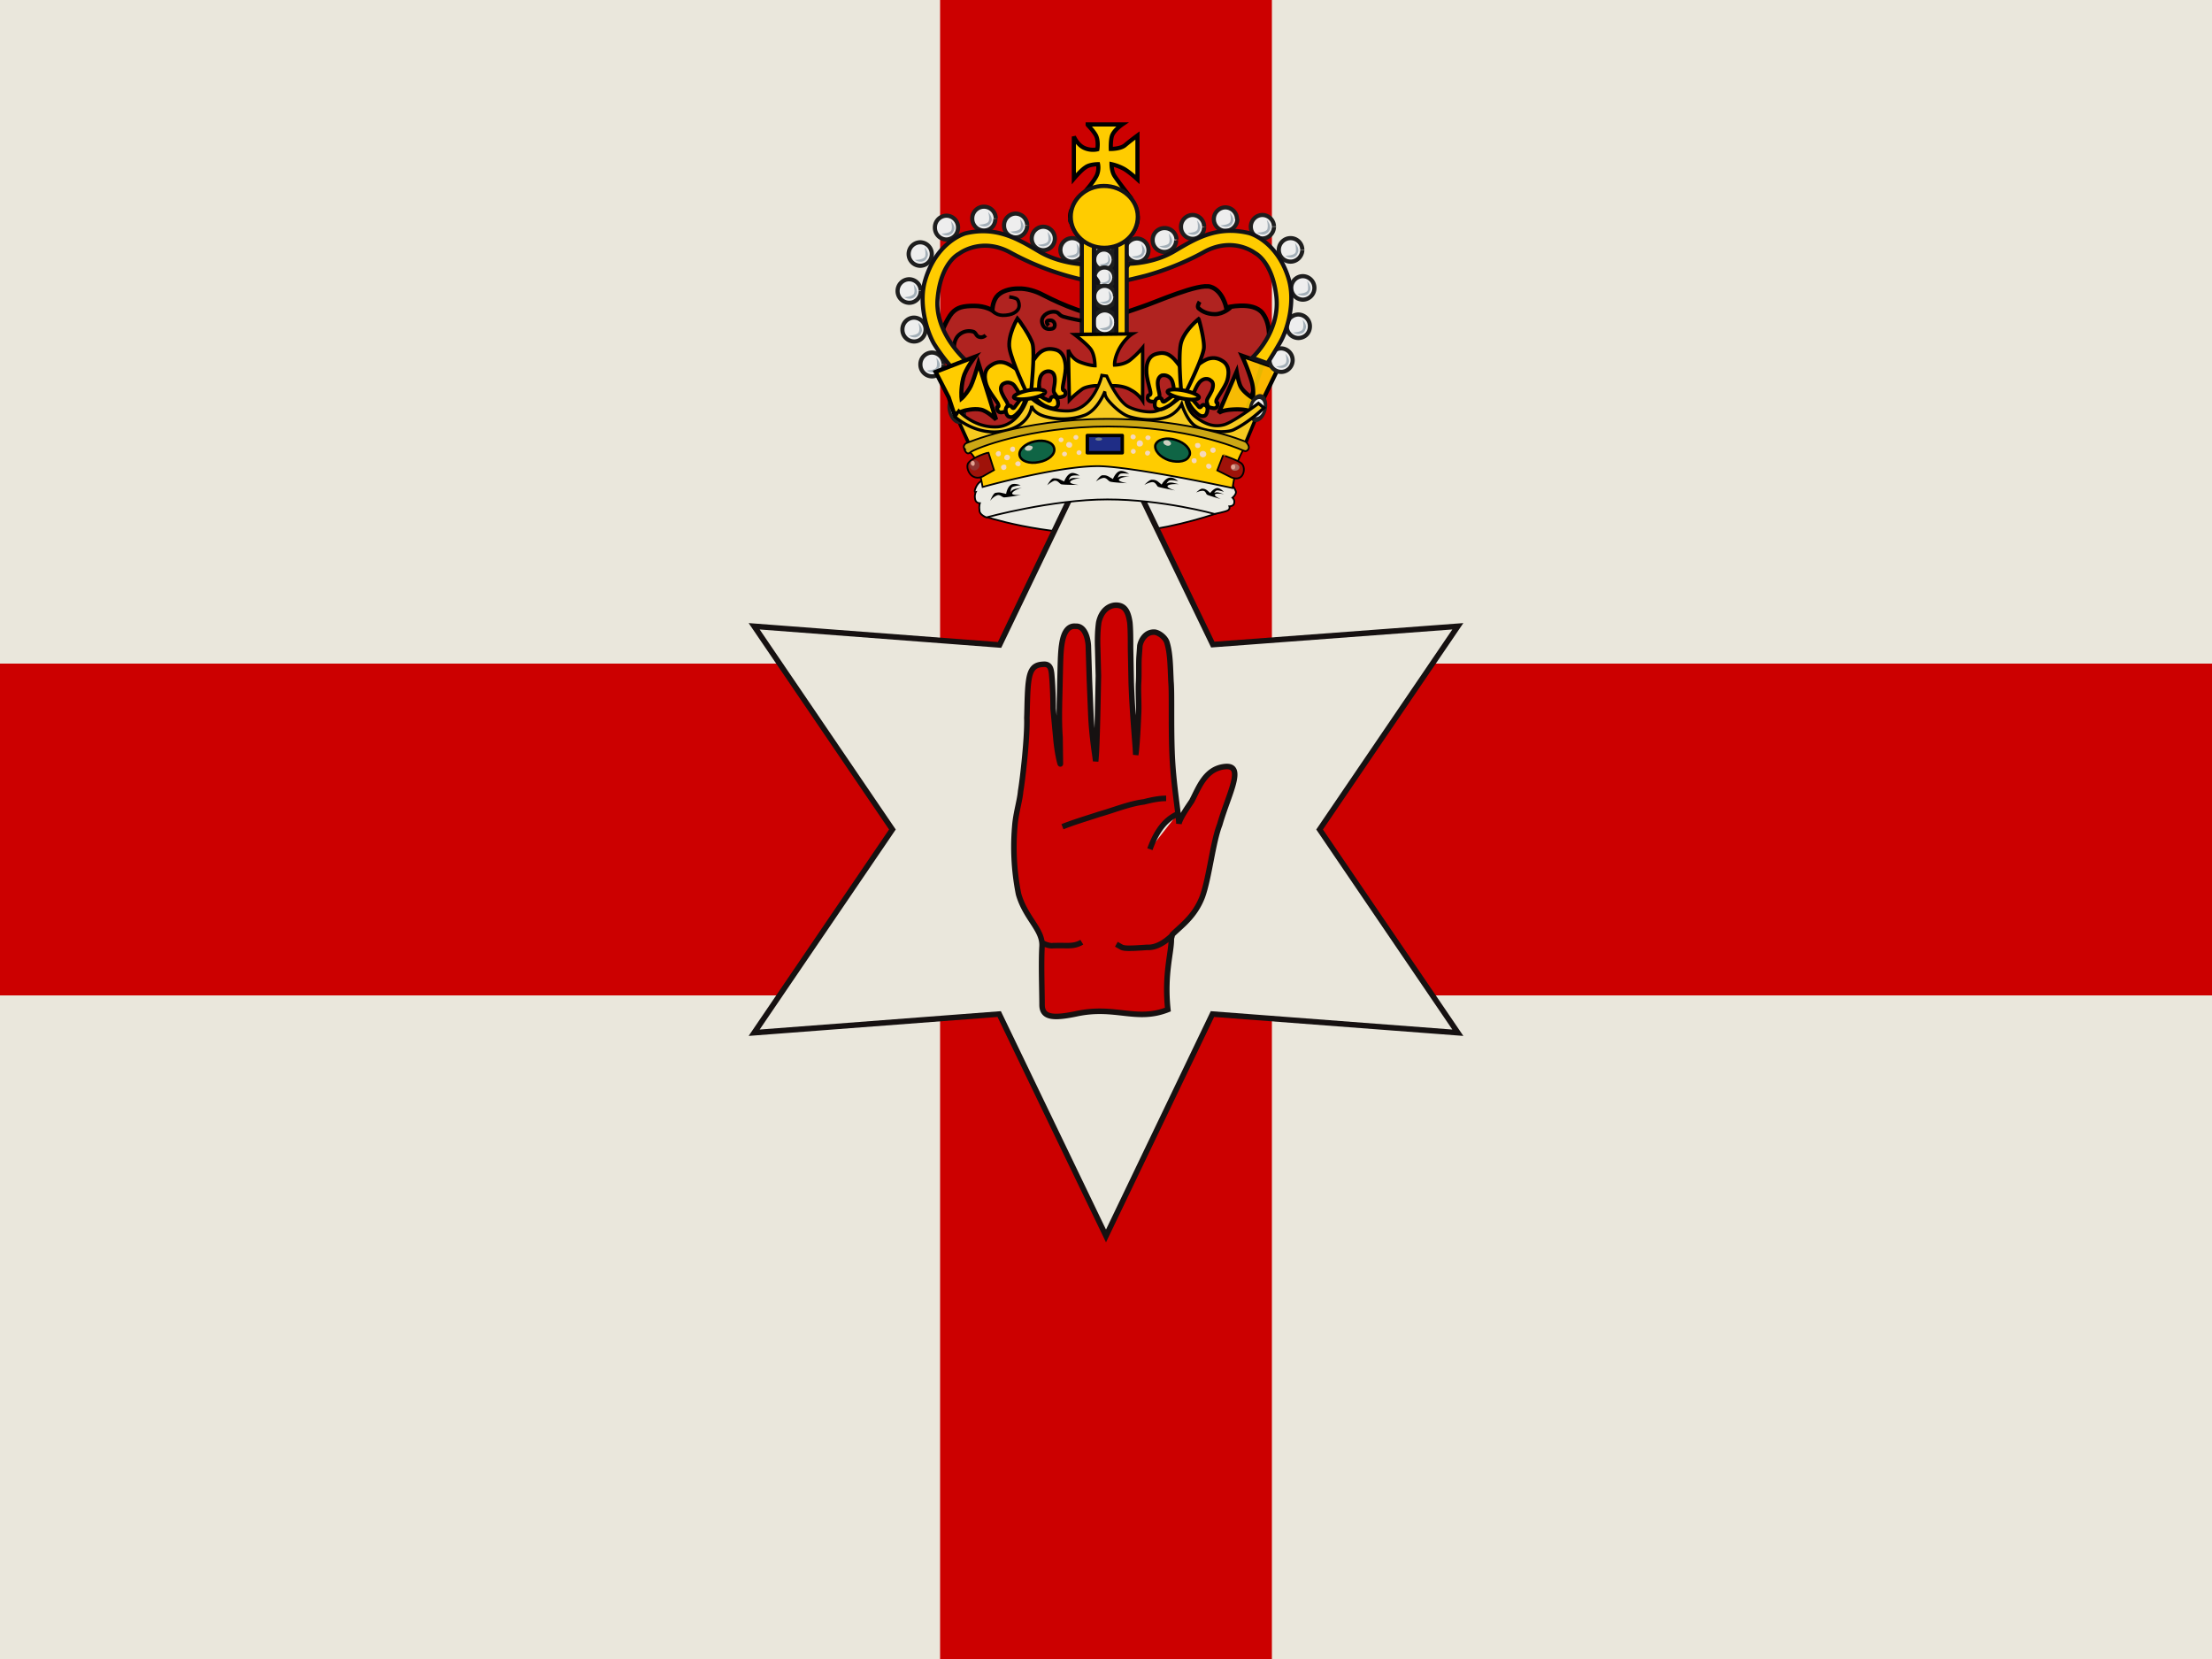 <svg xmlns="http://www.w3.org/2000/svg" xmlns:xlink="http://www.w3.org/1999/xlink" id="flag-icon-css-gb-nir" width="640" height="480">
  <rect width="640" height="480" fill="#eae7dc;" fill-rule="evenodd" rx="0" ry="0"/>
  <rect id="a" width="640" height="96" y="192" fill="#c00" fill-rule="evenodd" rx="0" ry="0"/>
  <use width="600" height="300" transform="matrix(0 .75 -1 0 560 0)" xlink:href="#a"/>
  <path fill="#ebeae3" fill-rule="evenodd" stroke="#000" stroke-width=".5" d="M355.2 146.6c3-4.8 1.2-8-3.4-8.9 0 0-14.9 4.8-31 5.3-16 .5-35-4-35-4-3.5 2.1-2.7 7.2-1 10.4 0 0 16.8 5.6 36 5 12.1-.3 23.6-3.4 30.1-5.5 3.7-1.2 4.3-2.2 4.3-2.3z"/>
  <path fill="#eae7dc;" stroke="#161111" stroke-width="1.6" d="M320 357.6l-30.9-64.2-70.9 5.4 40-58.8-40-58.8 71 5.4 30.8-64.1 30.9 64 70.9-5.3-40 58.8 40 58.8-71-5.4z"/>
  <path fill="#b02320" fill-rule="evenodd" stroke="#000" stroke-width="1.3" d="M319.5 122.2c38.8 6.4 37.4 8.2 37.4 8.2l10.1-30.2s1.1-6-1.7-9.6-10.5-1.6-10.5-1.6-1-4.9-4.5-6c-3.4-1.2-16 4.5-20 5.8-4 1.3-6 2.5-11.5 2.4-5.5 0-15.4-5-17.3-6-1.7-.9-4.4-1.8-6.9-1.7-2.4 0-5 .7-6.3 2.4-1.2 1.7-1.2 3.9-1.2 3.9s-2-1.3-5.2-1.3-5 .4-6.5 2.1c-1.5 1.7-3.4 6.5-3.4 6.5l3.6 8.2.2 11.3 7.5 12 36.2-6.4z"/>
  <path fill="#ebeae3" fill-rule="evenodd" stroke="#000" stroke-width=".5" d="M355.7 139.3s2 2.3 1.9 3.2c-.1.8-1 1.5-1 1.5s.7.6.5 1.5c-.1 1-1.4 1-1.4 1s.3.8-.5 1.2c-.7.4-3.8 1-3.8 1s-15-4.2-31-4.2-35 5.2-35 5.2-2-.7-2-2c-.2-1.2.1-2.1.1-2.1s-1 0-1.3-.9c-.4-1.3.1-2.3.1-2.3s-.7.2.1-1.5c.6-1.3 1.5-1.7 1.5-1.7s16.8-6 36-6.1c19.1 0 35.8 6 35.8 6.2z"/>
  <path fill="none" stroke="#000" stroke-width="1.1" d="M276.2 101.5s-.6-2.2.8-4.1a4.3 4.3 0 0 1 4.7-1.4c.8.4.7 1.3 1.7 1.5 1 .3 1.8-.5 1.8-.5"/>
  <path fill="#fc0" fill-opacity=".9" fill-rule="evenodd" stroke="#000" stroke-width="1.2" d="M369.8 106.6l-5.8 12-2.3.4s-1.4-.8-5.4-.5c-2.8.2-3.7 1-3.7 1l5.2-12s.4 2.5 1 4c.8 2 3.7 3.7 3.7 3.7s.4-2.3-.4-5a55.9 55.9 0 0 0-2.8-7.3l10.5 3.7z"/>
  <path fill="#121116" stroke="#121116" stroke-linejoin="round" stroke-width="1.2" d="M316.5 69.2h6.5v27.7h-6.5z"/>
  <path fill="#f6ca1f" fill-rule="evenodd" stroke="#000" d="M276.6 120.2l4.1 9s17.9-7 38.9-6.8c31.5.2 40.5 6.5 40.5 6.5l4.6-11.1-3.5 2-3.6 2.3-4 1.5-5-.3-4.4-3.2-2.2-4.7-3.7 3.4-6.6 1.4-6.4-1.6-5.6-7.1s-4.2 7.9-9.6 8.4c-7.7.6-12.1-3.7-12.1-3.7s-2.9 6.4-7.6 7.5c-7.5 1.9-13.7-3.5-13.8-3.5z"/>
  <g stroke-width="2.2">
    <path fill="#eee" stroke="#1e1e1e" stroke-linejoin="round" stroke-width="1.2" d="M348.4 65.7c0 1.8-1.4 3.4-3.3 3.4a3.4 3.4 0 0 1-3.4-3.4 3.4 3.4 0 0 1 3.4-3.5 3.4 3.4 0 0 1 3.3 3.4"/>
    <path fill="#a3afb8" fill-rule="evenodd" d="M343.5 67.4s2.7 0 3-1.1c.3-1.2-.2-2.6-.2-2.6s1.3 1.4 1 2.5c-.4 1.1-.8 1.4-1.7 1.7a3 3 0 0 1-2-.5z"/>
    <path fill="#eee" stroke="#1e1e1e" stroke-linejoin="round" stroke-width="1.2" d="M340.3 69.5c0 1.8-1.5 3.4-3.4 3.4a3.4 3.4 0 0 1-3.4-3.4A3.4 3.4 0 0 1 337 66a3.4 3.4 0 0 1 3.4 3.3"/>
    <path fill="#a3afb8" fill-rule="evenodd" d="M335.3 71.2s2.8 0 3-1.1c.3-1.1-.2-2.6-.2-2.6s1.3 1.5 1 2.6c-.4 1-.8 1.4-1.7 1.6a3 3 0 0 1-2-.5z"/>
    <path fill="#eee" stroke="#1e1e1e" stroke-linejoin="round" stroke-width="1.2" d="M358 63.4c0 1.9-1.6 3.4-3.4 3.4a3.4 3.4 0 0 1-3.4-3.4 3.4 3.4 0 0 1 3.3-3.4 3.4 3.4 0 0 1 3.4 3.4"/>
    <path fill="#a3afb8" fill-rule="evenodd" d="M353 65.2s2.7 0 3-1.2c.3-1.1-.2-2.5-.2-2.5s1.3 1.4 1 2.5c-.4 1.1-.8 1.4-1.7 1.6a3 3 0 0 1-2-.4z"/>
    <path fill="#eee" stroke="#1e1e1e" stroke-linejoin="round" stroke-width="1.2" d="M368.6 65.6c0 1.8-1.5 3.4-3.3 3.4a3.4 3.4 0 0 1-3.4-3.4 3.4 3.4 0 0 1 3.4-3.4 3.4 3.4 0 0 1 3.3 3.3"/>
    <path fill="#a3afb8" fill-rule="evenodd" d="M363.7 67.3s2.7 0 3-1.1c.3-1.2-.2-2.6-.2-2.6s1.3 1.4 1 2.6c-.4 1-.8 1.3-1.7 1.6a3 3 0 0 1-2.1-.5z"/>
    <path fill="#eee" stroke="#1e1e1e" stroke-linejoin="round" stroke-width="1.2" d="M376.8 72.3c0 1.8-1.5 3.4-3.4 3.4a3.4 3.4 0 0 1-3.4-3.4 3.4 3.4 0 0 1 3.4-3.4 3.4 3.4 0 0 1 3.4 3.3"/>
    <path fill="#a3afb8" fill-rule="evenodd" d="M371.9 74s2.7 0 3-1.1c.2-1.1-.2-2.6-.2-2.6s1.3 1.5.9 2.6c-.4 1-.7 1.4-1.7 1.6-.6.1-1.5-.1-2-.5z"/>
    <path fill="#eee" stroke="#1e1e1e" stroke-linejoin="round" stroke-width="1.2" d="M380.3 83.3c0 1.9-1.5 3.4-3.4 3.4a3.4 3.4 0 0 1-3.3-3.4 3.4 3.4 0 0 1 3.3-3.4 3.4 3.4 0 0 1 3.4 3.4"/>
    <path fill="#a3afb8" fill-rule="evenodd" d="M375.4 85s2.7 0 3-1.1c.2-1.1-.2-2.6-.2-2.6s1.3 1.5.9 2.6c-.4 1-.7 1.4-1.7 1.6a3 3 0 0 1-2-.5z"/>
    <path fill="#eee" stroke="#1e1e1e" stroke-linejoin="round" stroke-width="1.2" d="M379 94.4c0 2-1.5 3.4-3.4 3.4a3.4 3.4 0 0 1-3.3-3.3 3.4 3.4 0 0 1 3.3-3.5 3.4 3.4 0 0 1 3.4 3.4"/>
    <path fill="#a3afb8" fill-rule="evenodd" d="M374 96.2s2.8 0 3-1.2c.3-1-.1-2.5-.1-2.5s1.3 1.4.9 2.5-.7 1.4-1.7 1.6a3 3 0 0 1-2-.4z"/>
    <path fill="#eee" stroke="#1e1e1e" stroke-linejoin="round" stroke-width="1.2" d="M374 104.2c0 1.9-1.5 3.4-3.3 3.4a3.4 3.4 0 0 1-3.4-3.4 3.4 3.4 0 0 1 3.4-3.4 3.4 3.4 0 0 1 3.3 3.4"/>
    <path fill="#a3afb8" fill-rule="evenodd" d="M369.1 106s2.7 0 3-1.2c.3-1-.2-2.5-.2-2.5s1.3 1.4 1 2.5c-.4 1.1-.8 1.4-1.7 1.6a3 3 0 0 1-2-.4z"/>
    <path fill="#eee" stroke="#1e1e1e" stroke-linejoin="round" stroke-width="1.2" d="M332.3 72.4c0 1.9-1.5 3.4-3.3 3.4a3.4 3.4 0 0 1-3.4-3.4 3.4 3.4 0 0 1 3.3-3.4 3.4 3.4 0 0 1 3.4 3.4"/>
    <path fill="#a3afb8" fill-rule="evenodd" d="M327.4 74.2s2.7 0 3-1.2c.3-1.1-.2-2.5-.2-2.5s1.3 1.4 1 2.5c-.4 1.1-.8 1.4-1.7 1.6-.7.2-1.6 0-2.1-.4z"/>
    <g stroke-width="2.7">
      <path fill="#eee" stroke="#1e1e1e" stroke-linejoin="round" stroke-width="1.2" d="M322.1 71.5a2.8 2.8 0 0 1-2.8 2.9 2.8 2.8 0 0 1-2.8-2.9 2.8 2.8 0 0 1 2.8-2.8 2.8 2.8 0 0 1 2.8 2.8"/>
      <path fill="#a3afb8" fill-rule="evenodd" d="M318 73s2.3 0 2.5-1c.3-.9-.1-2-.1-2s1 1.1.8 2c-.4 1-.7 1.2-1.4 1.4a2.5 2.5 0 0 1-1.8-.4z"/>
    </g>
    <g stroke-width="2.7">
      <path fill="#eee" stroke="#1e1e1e" stroke-linejoin="round" stroke-width="1.2" d="M322.2 75a2.8 2.8 0 0 1-2.8 3 2.8 2.8 0 0 1-2.8-3 2.8 2.8 0 0 1 2.8-2.8 2.8 2.8 0 0 1 2.8 2.8"/>
      <path fill="#a3afb8" fill-rule="evenodd" d="M318 76.5s2.3 0 2.6-1c.2-.8-.2-2-.2-2s1 1.2.8 2c-.3 1-.6 1.2-1.4 1.4a2.5 2.5 0 0 1-1.7-.4z"/>
    </g>
    <g stroke-width="2.7">
      <path fill="#eee" stroke="#1e1e1e" stroke-linejoin="round" stroke-width="1.2" d="M322.4 80.3a2.8 2.8 0 0 1-2.8 2.8 2.8 2.8 0 0 1-2.9-2.8 2.8 2.8 0 0 1 2.9-2.9 2.8 2.8 0 0 1 2.8 2.9"/>
      <path fill="#a3afb8" fill-rule="evenodd" d="M318.3 81.8s2.2 0 2.5-1c.2-1-.2-2.1-.2-2.1s1 1.2.8 2c-.3 1-.6 1.3-1.4 1.4a2.5 2.5 0 0 1-1.7-.3z"/>
    </g>
    <g stroke-width="2.5">
      <path fill="#eee" stroke="#1e1e1e" stroke-linejoin="round" stroke-width="1.2" d="M322.7 85.8a3 3 0 0 1-3 3.1 3 3 0 0 1-3.1-3 3 3 0 0 1 3-3.2 3 3 0 0 1 3 3.1"/>
      <path fill="#a3afb8" fill-rule="evenodd" d="M318.2 87.4s2.5 0 2.7-1-.2-2.3-.2-2.3 1.2 1.3.9 2.3c-.4 1-.7 1.2-1.5 1.4a2.6 2.6 0 0 1-1.9-.4z"/>
    </g>
    <path fill="#eee" stroke="#1e1e1e" stroke-linejoin="round" stroke-width="1.2" d="M323 93.3c0 1.8-1.5 3.4-3.4 3.4a3.4 3.4 0 0 1-3.3-3.4 3.4 3.4 0 0 1 3.3-3.5 3.4 3.4 0 0 1 3.4 3.4"/>
    <path fill="#a3afb8" fill-rule="evenodd" d="M318 95s2.8 0 3-1.1c.3-1.1-.1-2.6-.1-2.6s1.3 1.5.9 2.6c-.4 1-.7 1.4-1.7 1.6a3 3 0 0 1-2-.5z"/>
    <g stroke-width="2.4">
      <path fill="#eee" stroke="#1e1e1e" stroke-linejoin="round" stroke-width="1.2" d="M322.7 108.5c0 1.8-1.4 3.2-3.2 3.2a3.2 3.2 0 0 1-3.2-3.2c0-1.7 1.4-3.2 3.2-3.2a3.2 3.2 0 0 1 3.2 3.2"/>
      <path fill="#a3afb8" fill-rule="evenodd" d="M318 110.2s2.6 0 2.8-1.1c.3-1-.1-2.4-.1-2.4s1.2 1.3.8 2.4c-.3 1-.7 1.3-1.5 1.5-.6.1-1.5-.1-2-.4z"/>
    </g>
    <path fill="#eee" stroke="#1e1e1e" stroke-linejoin="round" stroke-width="1.2" d="M313.6 72.3c0 1.9-1.6 3.4-3.4 3.4a3.4 3.4 0 0 1-3.4-3.4 3.4 3.4 0 0 1 3.4-3.4 3.4 3.4 0 0 1 3.4 3.4"/>
    <path fill="#a3afb8" fill-rule="evenodd" d="M308.6 74s2.7 0 3-1c.3-1.2-.2-2.6-.2-2.6s1.3 1.4 1 2.5c-.4 1.1-.8 1.4-1.7 1.6a3 3 0 0 1-2-.4z"/>
    <path fill="#eee" stroke="#1e1e1e" stroke-linejoin="round" stroke-width="1.2" d="M305.2 69c0 1.9-1.5 3.4-3.4 3.4a3.4 3.4 0 0 1-3.3-3.4 3.4 3.4 0 0 1 3.3-3.4 3.4 3.4 0 0 1 3.4 3.4"/>
    <path fill="#a3afb8" fill-rule="evenodd" d="M300.3 70.8s2.7 0 3-1.2c.2-1-.2-2.5-.2-2.5s1.3 1.4 1 2.5c-.5 1.1-.8 1.4-1.8 1.6-.6.2-1.5 0-2-.4z"/>
    <path fill="#eee" stroke="#1e1e1e" stroke-linejoin="round" stroke-width="1.2" d="M297.2 65.3c0 1.8-1.5 3.4-3.3 3.4a3.4 3.4 0 0 1-3.4-3.4 3.4 3.4 0 0 1 3.3-3.5 3.4 3.4 0 0 1 3.4 3.4"/>
    <path fill="#a3afb8" fill-rule="evenodd" d="M292.3 67s2.7 0 3-1.1c.3-1.1-.2-2.6-.2-2.6s1.3 1.5 1 2.6c-.4 1-.8 1.4-1.7 1.6-.7.1-1.6-.1-2.1-.5z"/>
    <path fill="#eee" stroke="#1e1e1e" stroke-linejoin="round" stroke-width="1.2" d="M288 63.3c0 1.9-1.4 3.4-3.3 3.4a3.4 3.4 0 0 1-3.4-3.4 3.4 3.4 0 0 1 3.4-3.5 3.4 3.4 0 0 1 3.4 3.4"/>
    <path fill="#a3afb8" fill-rule="evenodd" d="M283.1 65s2.7 0 3-1.1c.3-1.1-.2-2.6-.2-2.6s1.3 1.5 1 2.6c-.4 1-.8 1.4-1.7 1.6a3 3 0 0 1-2-.5z"/>
    <path fill="#eee" stroke="#1e1e1e" stroke-linejoin="round" stroke-width="1.2" d="M277.2 65.8c0 2-1.5 3.4-3.3 3.5a3.4 3.4 0 0 1-3.4-3.4 3.4 3.4 0 0 1 3.4-3.5 3.4 3.4 0 0 1 3.3 3.4"/>
    <path fill="#a3afb8" fill-rule="evenodd" d="M272.3 67.6s2.7 0 3-1.1c.3-1.2-.2-2.6-.2-2.6s1.3 1.4 1 2.5c-.4 1.1-.8 1.4-1.7 1.7a3 3 0 0 1-2-.5z"/>
    <path fill="#eee" stroke="#1e1e1e" stroke-linejoin="round" stroke-width="1.2" d="M269.6 73.5c0 1.9-1.5 3.4-3.4 3.4a3.4 3.4 0 0 1-3.3-3.4 3.4 3.4 0 0 1 3.3-3.4 3.4 3.4 0 0 1 3.4 3.4"/>
    <path fill="#a3afb8" fill-rule="evenodd" d="M264.7 75.2s2.7 0 3-1.1c.2-1.1-.2-2.6-.2-2.6s1.3 1.5.9 2.6c-.4 1-.7 1.4-1.7 1.6a3 3 0 0 1-2-.5z"/>
    <path fill="#eee" stroke="#1e1e1e" stroke-linejoin="round" stroke-width="1.2" d="M266.4 84.2c0 1.9-1.5 3.4-3.3 3.4a3.4 3.4 0 0 1-3.4-3.4 3.4 3.4 0 0 1 3.3-3.4 3.4 3.4 0 0 1 3.4 3.3"/>
    <path fill="#a3afb8" fill-rule="evenodd" d="M261.5 86s2.7-.1 3-1.2c.3-1.1-.2-2.6-.2-2.6s1.3 1.5 1 2.6c-.4 1-.8 1.4-1.7 1.6-.7.1-1.6-.1-2.1-.5z"/>
    <path fill="#eee" stroke="#1e1e1e" stroke-linejoin="round" stroke-width="1.2" d="M267.8 95.3c0 2-1.5 3.5-3.3 3.5a3.4 3.4 0 0 1-3.4-3.4 3.4 3.4 0 0 1 3.3-3.5 3.4 3.4 0 0 1 3.4 3.4"/>
    <path fill="#a3afb8" fill-rule="evenodd" d="M262.9 97.1s2.7 0 3-1.2c.3-1-.2-2.5-.2-2.5s1.3 1.4 1 2.5c-.4 1.1-.8 1.4-1.7 1.7a3 3 0 0 1-2-.5z"/>
    <path fill="#eee" stroke="#1e1e1e" stroke-linejoin="round" stroke-width="1.2" d="M273 105.5c0 1.8-1.5 3.4-3.4 3.4a3.4 3.4 0 0 1-3.3-3.4 3.4 3.4 0 0 1 3.3-3.5 3.4 3.4 0 0 1 3.4 3.4"/>
    <path fill="#a3afb8" fill-rule="evenodd" d="M268 107.2s2.8 0 3-1.1c.3-1.1-.1-2.6-.1-2.6s1.3 1.4 1 2.5c-.5 1.1-.8 1.4-1.7 1.7-.7.1-1.6-.1-2.1-.5z"/>
    <g stroke-width="2.8">
      <path fill="#eee" stroke="#1e1e1e" stroke-linejoin="round" d="M430.6 247.4a6.5 6.5 0 0 1-6.4 6.5 6.5 6.5 0 0 1-6.5-6.5 6.5 6.5 0 0 1 6.4-6.5 6.5 6.5 0 0 1 6.5 6.5" transform="matrix(.316 -.085 .135 .504 109.4 30)"/>
      <path fill="#a3afb8" fill-rule="evenodd" d="M276.3 120.7s1.6-.5 1.5-1.6c0-1.1-.7-2.4-.7-2.4s1.1 1.1 1.2 2.3c0 1-.1 1.4-.6 1.8-.3.2-1 .2-1.4-.1z"/>
    </g>
    <g stroke-width="2.8">
      <path fill="#eee" stroke="#1e1e1e" stroke-linejoin="round" d="M430.6 247.4a6.5 6.5 0 0 1-6.4 6.5 6.5 6.5 0 0 1-6.5-6.5 6.5 6.5 0 0 1 6.4-6.5 6.5 6.5 0 0 1 6.5 6.5" transform="matrix(.318 .078 -.125 .506 260 -40.2)"/>
      <path fill="#a3afb8" fill-rule="evenodd" d="M362.3 119.8s1.7.4 2.1-.7c.5-1 .5-2.5.5-2.5s.5 1.6 0 2.6-.8 1.3-1.4 1.3c-.4.1-1-.3-1.2-.7z"/>
    </g>
  </g>
  <path fill="#b3a192" fill-rule="evenodd" stroke="#000" stroke-width="1.2" d="M316.7 53.8l.3 5.7s-6.8.6-7 1.2c-1.4 3 1.5 7 1.5 7s2.3-1.8 8-1.8c5.5 0 8.3 1.4 8.3 1.4s1.4-2.3 1.4-4c0-1.7-.6-3.4-.6-3.4l-3.6-.4h-2.5l-.2-5.8-5.6.1z"/>
  <path fill="#f0ddcb" stroke="#121116" stroke-linejoin="round" stroke-width=".6" d="M326.4 62.6c0 .7-.6 1.2-1.2 1.2-.7 0-1.3-.5-1.3-1.1 0-.7.6-1.2 1.2-1.2.7 0 1.2.5 1.3 1.1m2.7.7c0 .6-.5 1.2-1.2 1.2s-1.3-.6-1.3-1.2c0-.7.6-1.2 1.3-1.2.7 0 1.2.5 1.2 1.2m-5.5-.7c0 .6-.6 1.2-1.2 1.2-.7 0-1.2-.6-1.2-1.2s.5-1.2 1.1-1.2c.7 0 1.3.6 1.3 1.2m-5.6 0c0 .7-.6 1.3-1.3 1.3-.7 0-1.2-.6-1.2-1.2 0-.7.5-1.2 1.2-1.2s1.3.5 1.3 1.2m-3.1.2c0 .6-.6 1.2-1.3 1.2-.7 0-1.2-.5-1.2-1.2s.5-1.2 1.2-1.2 1.3.5 1.3 1.2m5.7-3.5c0 .6-.5 1-1 1a1 1 0 0 1-1.2-1c0-.6.5-1 1.1-1 .6 0 1 .4 1 1m0-4.7c0 .5-.4 1-1 1a1 1 0 0 1-1-1c0-.6.4-1 1-1s1 .4 1 1m0 2.5c0 .6-.4 1-1 1s-1-.4-1-1c0-.5.4-1 1-1s1 .4 1 1m-8.8 6.5c0 .7-.5 1.2-1.2 1.2-.6 0-1.2-.5-1.2-1.2 0-.6.5-1.1 1.2-1.1s1.2.5 1.2 1.1"/>
  <path fill="#916c68" stroke="#4d3126" stroke-linejoin="round" stroke-width=".6" d="M320.9 62.4c0 .7-.6 1.2-1.4 1.2a1.3 1.3 0 0 1-1.3-1.2c0-.7.6-1.3 1.3-1.3.7 0 1.3.6 1.3 1.3"/>
  <g stroke-width="2.5">
    <path fill="#eee" stroke="#1e1e1e" stroke-linejoin="round" stroke-width="1.2" d="M322 45.5a2.5 2.5 0 0 1-2.4 2.5 2.5 2.5 0 0 1-2.5-2.5 2.5 2.5 0 0 1 2.5-2.6 2.5 2.5 0 0 1 2.5 2.5"/>
    <path fill="#a3afb8" fill-rule="evenodd" d="M318.4 46.8s2 0 2.2-1c.2-.7-.1-1.8-.1-1.8s1 1 .7 1.9c-.3.8-.6 1-1.2 1.2a2.2 2.2 0 0 1-1.6-.3z"/>
  </g>
  <path fill="#fc0" fill-rule="evenodd" stroke="#000" stroke-width=".5" d="M280 130.1s2.2 2.1 2.8 4c.6 1.8 1.5 6.8 1.5 6.8s23.2-6.5 34.6-6c11.4.6 37.7 6.3 37.7 6.3l1-5.7c.5-3 2.7-6.3 2.7-6.3s-25.1-7.8-41-7a116 116 0 0 0-27.3 3.5 258.5 258.5 0 0 0-12 4.4z"/>
  <path fill="#fc0" fill-rule="evenodd" stroke="#000" stroke-width="1.2" d="M314.7 36h10s-2.5 1.7-3 3.4c-.4 1.4-.3 3.7-.3 3.7s2.7 0 4-1a78.8 78.8 0 0 1 3.7-2.9v12.7s-2.5-2.3-4-3.1a14.4 14.4 0 0 0-3.5-1.3s0 2 .8 3.3 4.3 5.8 4.3 5.8l-14.3.5s3.4-3.5 4.8-6.1c.9-1.7.5-3.5.5-3.5s-2.4 0-3.6.9c-1.3.8-3.4 3.3-3.4 3.3V39.5s1 2.4 3 3.3c2 .9 3.8.4 3.8.4s.4-2.4-.4-4c-.8-1.5-2.6-3.2-2.4-3.1z"/>
  <path fill="#fc0" fill-rule="evenodd" stroke="#121116" stroke-width="1.2" d="M313.9 76.5s-7.1-.1-13.2-3.7-12.3-7.4-21.3-5.3c-1.8.5-8.6 3.5-11.6 13.2-2.2 6.8.3 15 2.4 18.7a50.2 50.2 0 0 0 5.6 7.4l3.7-2.5s-9.3-8-8.2-18.2c1-10.3 6.2-12.7 6.2-12.7s6.4-5 14.9-.3a80 80 0 0 0 25.3 8.7c.6-.1-4-5.4-3.8-5.3z"/>
  <path fill="#fc0" fill-rule="evenodd" stroke="#000" stroke-width="1.2" d="M274.5 115l-3.8-7.4 11.4-4.4s-2.8 3.6-3.4 6.2c-.8 3.2-.5 5.9-.5 5.9s1-.8 2.3-2.9c1-1.5 2.6-7.3 2.6-7.3l5.1 16.3s-2.6-2.6-4.5-2.9c-2-.4-4.6.3-4.6.3l-3 1-1.6-4.8z"/>
  <path fill="#fc0" fill-rule="evenodd" stroke="#121116" stroke-width="1.2" d="M326.7 76.3s7.1 0 13.2-3.7c6.1-3.6 12.2-7.3 21.3-5.2 1.8.4 8.6 3.4 11.6 13.1 2.1 6.8-.3 15-2.5 18.7a116.7 116.7 0 0 1-3.6 5.9l-4.4-1.6s8.1-7.3 7-17.6c-1.1-10.3-6.2-12.7-6.2-12.7s-6.4-5-14.9-.2c-8.5 4.7-16.8 6.8-16.8 6.8s-7.8 2-8.5 1.8c-.7 0 4-5.4 3.8-5.3z"/>
  <path fill="#fc0" stroke="#121116" stroke-linejoin="round" stroke-width="1.2" d="M323 69.3h3V97h-3zm-10-.2h3.5v27.7H313z"/>
  <path fill="#fc0" stroke="#121116" stroke-linejoin="round" stroke-width="1.2" d="M329.2 62.7c0 5-4.3 9-9.7 9-5.3 0-9.7-4-9.7-9 0-4.9 4.3-8.9 9.6-8.9 5.4 0 9.8 4 9.8 8.9"/>
  <path fill="#fc0" fill-rule="evenodd" stroke="#000" d="M310.9 96.8l16.7-.2s-2 1.2-3.7 4.2c-1.6 3-1.4 4.8-1.4 4.8s2.5 0 4.3-1.3a25.9 25.9 0 0 0 3.8-3.7v15.3s-1.3-2-3.3-3c-2-1.3-4.8-1.3-4.8-1.3h-5.7s-2.6.2-3.7 1a29 29 0 0 0-3.7 3.2l-.3-14.6s.8 2.6 3.5 3.6 4.2 1 4.2 1 0-3.4-1.4-5c-1.4-1.7-4.5-4-4.5-4z"/>
  <path fill="#f6ca1f" fill-rule="evenodd" stroke="#000" stroke-width=".9" d="M320.2 108.8s2.4 5.7 5.3 8.2c1.6 1.5 6.6 2.6 8.8 2 5-1.3 8.6-5.3 8.6-5.3s-.2 4.4 3 6.9c3.1 2.4 5.6 3 8.2 2.3 2.7-.7 10-6.2 10-6.2l1.6 1.3s-4.3 4.2-8.7 6.3c-2.3 1.2-9.3.5-11.5-1.3-2.3-1.8-3.6-6.1-3.6-6.1s-1.4 2.8-4.4 3.8c-3 1-7 1-10.9-.2-2.5-.8-5.9-4.3-6.5-5.5-.6-1.1-.4-1.8-.4-1.8s-2 5.4-5.8 6.9a18.7 18.7 0 0 1-11.5.4c-3.6-1-3.9-3.1-3.9-3.1s-.2 5.7-8 7.3c-8 1.6-14.2-4.1-14.2-4.1l1.1-1.7s4.4 5 11.2 4.6c6.8-.5 9-9.2 9-9.2s3 4.5 11 4.6c7.9.1 10.2-10.3 10.2-10.3l1.4.2z"/>
  <g fill="#fc0" stroke="#000" stroke-width="1.1">
    <path fill-rule="evenodd" d="M300.6 112.1s0-2.7.7-3.6c.8-1.1 2-1.2 2.6-1 .7.2 1.4.8 1.3 2.8-.1 1.9-.7 2.8 0 3.6.5.7.6 1.2 1.7 1 1-.2 1.6-.5 1.3-1.5s-.5 0-.7-.8c-.2-.9 1-4.6.8-6.9-.2-2.2-1-4-2.8-4.5-1.6-.4-3-.4-4.5.7-1.4 1-3.3 4.5-3.3 4.5v7.5l3-.2v-1.6z"/>
    <path fill-rule="evenodd" d="M295 114.1s-1.2-2.5-2-3c-1.3-.8-2.3-.3-2.8 0-.6.5-1 1.4-.1 3.1.8 1.7 1.7 2.4 1.4 3.3-.2.9 0 1.4-1.1 1.7-1.1.3-1.7.1-1.9-1-.2-1 .6 0 .4-1-.1-.8-2.8-3.7-3.5-5.9-.7-2.1-.6-4.1.8-5.2 1.3-1 2.5-1.6 4.3-1.2 1.8.4 4.9 2.9 4.9 2.9l3 6.8-2.8 1-.6-1.5z"/>
    <path fill-rule="evenodd" d="M294.4 92.1s-3 5-2.3 8.8c.7 3.8 4.6 12 4.6 12v1l2.2-.2-.5-1.1s1-9.8.4-12.9c-.5-2.3-4.3-7.5-4.4-7.6zm4.7 22.7s1.5 1.7 3.2 2.6c2 .9 2.8 1 3.5.3.6-.4.4-2.2-.3-2.7-.6-.5-1.4-.2-1.5.3-.2.8-.4.8-1 .4-1-.4-3-1.7-3-1.7l-.9.8zm-2.3.4s-.6 2.2-1.8 3.7c-1.4 1.6-2.1 2-3 1.7-.7-.1-1.3-1.8-.9-2.6.4-.7 1.2-.8 1.5-.4.5.7.7.6 1.1 0l2-2.7 1.1.2z"/>
    <path stroke-linejoin="round" d="M302.4 113.4c.2.6-1.8 1.5-4.3 1.9-2.5.4-4.6.3-4.8-.4 0-.6 1.9-1.5 4.4-2 2.5-.4 4.6-.2 4.7.5"/>
  </g>
  <g fill="#fc0" stroke="#000" stroke-width="1.1">
    <path fill-rule="evenodd" d="M345.6 113.2s1-2.5 2-3.1c1.1-.8 2.2-.5 2.7 0 .6.3 1 1.2.3 3-.8 1.7-1.6 2.4-1.4 3.3.3 1 .2 1.4 1.3 1.6 1.1.3 1.7.1 1.8-1 .1-1-.5 0-.4-1 0-.8 2.6-3.9 3.2-6 .6-2.3.4-4.2-1-5.3-1.4-1-2.7-1.4-4.5-.9-1.7.5-4.7 3.1-4.7 3.1l-2.6 7 2.9.9.4-1.6z"/>
    <path fill-rule="evenodd" d="M339.7 113.1s-.2-2.7-.9-3.5c-.9-1.1-2-1.1-2.6-1-.7.3-1.4 1-1.2 2.9.2 2 .8 2.8.3 3.6-.6.8-.6 1.2-1.7 1.1-1.1 0-1.7-.4-1.5-1.4.2-1 .6 0 .8-.9.1-.8-1.3-4.5-1.2-6.8 0-2.2.8-4 2.5-4.6 1.6-.5 3-.6 4.5.5 1.5 1 3.6 4.3 3.6 4.3l.4 7.4h-3v-1.6z"/>
    <path fill-rule="evenodd" d="M346.8 92.3s-4.5 3.6-5.2 7.4c-.7 3.8.1 12.8.1 12.8l-.3 1 2 .6v-1.2s4.4-8.8 4.9-12c.3-2.3-1.4-8.5-1.5-8.6zm-3.5 22.9s.8 2.1 2.1 3.5c1.5 1.6 2.2 1.9 3.1 1.6.7-.2 1.1-2 .7-2.6-.4-.7-1.2-.7-1.5-.3-.5.7-.7.5-1.1 0a77.7 77.7 0 0 1-2.2-2.6l-1.1.4zm-2.3-.5s-1.3 1.9-3 2.8c-1.9 1.1-2.7 1.2-3.5.6-.6-.3-.5-2.1.1-2.7.7-.5 1.4-.3 1.6.2.2.8.5.7 1 .4l2.8-2 1 .7z"/>
    <path stroke-linejoin="round" d="M346.9 115c-.1.7-2.3.8-4.8.3s-4.4-1.4-4.3-2c.1-.7 2.3-.8 4.8-.3s4.4 1.4 4.3 2"/>
  </g>
  <path fill="#cca715" fill-rule="evenodd" stroke="#000" stroke-width=".5" d="M279 129.9s.6 2 1.7 1c1.2-1.1 17.3-7.5 40-7.5s37.5 6.3 38.4 6.7c.9.3 1.3.8 2 0 .8-1-.7-2.3-.7-2.3s-15.8-6.7-40.4-6.6c-24.7.1-40.6 7.1-40.6 7.1s-1 .8-.3 1.6z"/>
  <path fill-rule="evenodd" d="M307.9 139.3s.7-2 2-2.4c1-.3 2.5.7 2.5.7s-1.9-.2-2.5.2c-.5.3-.7 1.2-.7 1.2s.4-.8 1.9-.7h1.6s-2.5.3-3 1c-.6.7 2.3 1 2.3 1s-4.5 0-5-.2c-.6-.3-1-1.2-2-1-1 .4-2 1.3-2 1.3s1.1-2 1.8-2 1.2 0 1.8.3l1.3.6zm-16.8 3.6s.3-2 1.5-2.7c1-.5 2.7.2 2.7.2s-2 .2-2.5.6c-.4.4-.4 1.4-.4 1.4s.3-.8 1.7-1a68.5 68.5 0 0 0 1.6-.3s-2.4.7-2.8 1.5c-.5.8 2.5.6 2.5.6s-4.4.8-5 .7c-.7-.2-1.2-1-2.1-.5-1 .4-1.8 1.5-1.8 1.5s.8-2.1 1.5-2.3c.7-.1 1-.2 1.8 0l1.3.3zm30.9-4.3s.8-2 2-2.3c1.1-.3 2.7.8 2.7.8s-2-.3-2.6 0c-.5.3-.7 1.2-.7 1.2s.4-.7 1.9-.5l1.6.1s-2.5 0-3.1.8c-.6.6 2.3 1.1 2.3 1.1s-4.5-.2-5-.5c-.6-.3-1-1.2-2-1-1 .2-2 1-2 1s1.2-1.8 1.9-1.8 1.1 0 1.8.4l1.2.7zm14.1 1.6s1-1.9 2.4-2c1-.2 2.4 1 2.4 1s-1.8-.4-2.5-.2c-.6.2-.9 1-.9 1s.5-.6 2-.3l1.6.4s-2.5-.2-3.2.4c-.7.6 2.1 1.4 2.1 1.4s-4.4-.8-5-1.1c-.4-.4-.7-1.4-1.7-1.3-1 .1-2.2.8-2.2.8s1.5-1.6 2.2-1.5c.7 0 1.1.1 1.7.5l1.1.9zm14 2.5s1-1.4 2.1-1.5c.9 0 1.9 1.1 1.9 1.1s-1.5-.5-2-.4c-.5.1-.8.8-.8.8s.5-.5 1.6-.1l1.3.4s-2-.4-2.6 0c-.6.5 1.6 1.4 1.6 1.4s-3.5-1-4-1.3c-.3-.3-.4-1.1-1.2-1.1-.9 0-1.9.5-1.9.5s1.3-1.3 1.9-1.1c.5 0 .9.2 1.3.5l.9.8z"/>
  <path fill="#0f6545" stroke="#000" stroke-linejoin="round" stroke-width=".7" d="M305 129.7c.4 1.7-1.6 3.5-4.4 4-2.8.6-5.3-.3-5.6-2-.3-1.6 1.6-3.4 4.4-4 2.8-.6 5.3.3 5.6 2z"/>
  <path fill="#cecfc1" d="M298.8 129.4c0 .4-.4.9-1 1-.6.1-1.2-.1-1.3-.5 0-.4.4-.8 1-1 .6 0 1.2.1 1.3.5z"/>
  <path fill="#0f6545" stroke="#000" stroke-linejoin="round" stroke-width=".7" d="M344.1 131.8c-.5 1.6-3 2.2-5.8 1.4-2.7-.9-4.4-2.9-4-4.5.6-1.6 3.2-2.3 5.9-1.4 2.7.8 4.5 2.8 4 4.4z"/>
  <path fill="#cecfc1" d="M338.8 128.5c-.2.4-.7.6-1.3.4-.6-.2-1-.7-.9-1 .1-.5.7-.6 1.3-.5.6.2 1 .7.9 1z"/>
  <path fill="#1f2d86" stroke="#000" stroke-linejoin="round" d="M314.6 126h10.1v5h-10.1z"/>
  <path fill="#707c8b" d="M318.9 127c0 .3-.4.5-1 .5s-1-.2-1-.5c0-.2.5-.4 1-.4s1 .2 1 .4z"/>
  <path fill="#9f1209" fill-rule="evenodd" stroke="#000" stroke-width=".5" d="M286 131l1.6 5-3 1.7s-1.5 1-3 .2c-1.4-.7-2.2-3-1.4-4 1.5-1.8 5.7-3 5.7-2.9z"/>
  <path fill="#8f322f" d="M283.4 134.6c0 .8-.7 1.5-1.5 1.5s-1.4-.7-1.4-1.5c0-.9.6-1.5 1.4-1.5s1.5.6 1.5 1.5z"/>
  <path fill="#e2a494" d="M282 134a.8.8 0 0 1-.2.7.4.4 0 0 1-.5 0 .8.8 0 0 1-.4-.5.8.8 0 0 1 .2-.7.4.4 0 0 1 .5-.1c.2 0 .4.3.4.6z"/>
  <path fill="#9f1209" fill-rule="evenodd" stroke="#000" stroke-width=".5" d="M353.9 131.7l-1.7 4.4 4 2s1.7.8 2.8-.1c1-.8 1.2-2.8.4-3.7-.7-1-5.6-2.6-5.5-2.6z"/>
  <path fill="#aa675d" d="M358.6 135.2c0 .6-.6 1-1.3 1s-1.2-.4-1.2-1 .6-1 1.2-1c.7 0 1.3.5 1.3 1z"/>
  <path fill="#e2a494" d="M357.4 135c0 .3-.1.6-.3.7a.5.5 0 0 1-.6 0 .8.8 0 0 1-.3-.6c0-.3.1-.5.3-.6a.5.5 0 0 1 .6 0c.2 0 .3.3.3.6z"/>
  <path fill="#f5d8bc" d="M328.6 126.4a.7.7 0 0 1-.8.7.7.7 0 0 1-.7-.7.7.7 0 0 1 .7-.7c.4 0 .8.3.8.7zm4.3.2a.7.7 0 0 1-.7.7.7.7 0 0 1-.8-.7.7.7 0 0 1 .8-.6c.3 0 .7.2.7.6zm-2.2 1.7c0 .5-.4.9-1 .9s-.8-.4-.8-.9.4-.9.9-.9.9.4.9 1zm2 2.8a.7.7 0 0 1-.6.7.7.7 0 0 1-.8-.7.7.7 0 0 1 .7-.7c.5 0 .8.3.8.7zm-4.1-.5a.7.7 0 0 1-.7.7.7.7 0 0 1-.7-.7.7.7 0 0 1 .7-.7c.4 0 .7.3.7.7zm-20.9-3.5a.7.7 0 0 1-.5.8.7.7 0 0 1-.9-.5.7.7 0 0 1 .6-.8.7.7 0 0 1 .8.5zm4.3-.7a.7.7 0 0 1-.6.8.7.7 0 0 1-.8-.5.7.7 0 0 1 .5-.8.7.7 0 0 1 .9.5zm-1.8 2.1c.1.5-.2 1-.6 1a.9.9 0 0 1-1.1-.6c-.1-.4.2-1 .7-1a.9.9 0 0 1 1 .6zm2.7 2.3a.7.7 0 0 1-.5.8.7.7 0 0 1-.9-.5.7.7 0 0 1 .5-.8.7.7 0 0 1 .9.5zm-4.2.4a.7.7 0 0 1-.5.8.7.7 0 0 1-.9-.5.7.7 0 0 1 .6-.8.7.7 0 0 1 .8.5zm-19.2-.2a.7.7 0 0 1-.4 1 .7.7 0 0 1-.9-.4.7.7 0 0 1 .4-1 .7.7 0 0 1 1 .4zm4.1-1.3a.7.7 0 0 1-.4 1 .7.7 0 0 1-.9-.5.7.7 0 0 1 .4-.9.7.7 0 0 1 1 .4zm-1.4 2.4a.9.9 0 0 1-.5 1 .9.9 0 0 1-1.1-.4.9.9 0 0 1 .5-1.1.9.9 0 0 1 1.1.5zm3 1.8a.7.7 0 0 1-.4 1c-.4 0-.8-.1-1-.5s.1-.7.5-.9a.7.7 0 0 1 .9.4zm-4.1 1a.7.7 0 0 1-.4 1 .7.7 0 0 1-1-.4.7.7 0 0 1 .5-1 .7.7 0 0 1 1 .4zm56.2-5.8c-.1.4-.5.6-1 .5a.8.8 0 0 1-.5-1c0-.3.5-.5 1-.4.3 0 .6.5.5.9zm4.4 1.3c0 .4-.5.7-.9.6a.8.8 0 0 1-.6-1c.1-.3.5-.6 1-.5.4.1.6.5.5 1zm-2.7 1.2a1 1 0 0 1-1.1.7 1 1 0 0 1-.8-1.1 1 1 0 0 1 1.2-.7c.5.1.8.6.7 1.1zm1.5 3.5c-.1.4-.5.6-1 .5a.8.8 0 0 1-.5-.9c0-.4.5-.6.9-.5.4.1.7.5.6 1zm-4.3-1.6c0 .4-.5.6-.9.5a.8.8 0 0 1-.5-.9c0-.4.5-.6.9-.5.4 0 .6.5.5.9z"/>
  <path fill="none" stroke="#000" stroke-width="1.2" d="M356 89s-2 1.9-4.5 1.9c-2.4 0-3.9-1-4.6-1.6-.8-.5.2-2 .2-2"/>
  <path fill="none" stroke="#000" stroke-width="1.1" d="M312.9 92.8s-3.7-.7-5.3-1.2c-1.5-.5-1.1-1.5-3-1.4-1.7.1-3.5 1.4-3.1 3.2.4 1.8 1.7 2 3 1.7 1.2-.4.8-2.6-.8-2.4-1.7 0-.3 1.5-.3 1.5"/>
  <path fill="none" stroke="#000" d="M287.3 90s1 1.5 3.7 1.2c2.7-.2 3.7-1.6 3.8-2.3.2-.6 0-1.8-.5-2.3-.5-.5-2.3-.7-2.3-.7"/>
  <g stroke="#161111" stroke-width="1.6">
    <path fill="#c00" d="M339.2 270.4c2.5-2.5 6.5-5.2 8.7-11 2-5.6 3-15.7 5-20.8 2.5-8.8 7.5-17.4 1.5-16.8-5.7.6-7.5 6-9.6 10-1 1.5-3.3 4.7-3.7 6.5-.1-3-1.7-11.9-2-20.8-.3-8.4 0-17-.3-20.3-.2-4.3-.2-8.3-1.2-11.4-.5-1.5-2.6-3-3.8-2.9-2.2 0-3.6 2-4 3.9l-.2 2.8c-.2 2.4 0 5.5-.2 8.3-.1 3 .2 6.2 0 9-.2 5.4-.6 10.5-.8 11.5 0-2-1-11.7-1.3-20.9l-.2-10c0-2.6 0-5.4-.2-7.4-.5-3.4-1.6-5-4-5-1.8 0-4.2 1.3-5 5-.3 2.1-.4 4.6-.3 7.4l.2 8c-.2 10.5-.4 21.5-.8 24.8 0-1-1.1-6.5-1.4-13.9l-.4-9.6-.3-9.6c0-1.6-.7-6.2-3.7-6-1.7-.2-3.4 1-4 5.3-.4 2.5-.4 6.6-.5 9.9-.1 6-.4 11.4 0 16.9l.1 7.7c0 .4-.9-2.9-1.3-7.4l-.8-8.6c0-2.3-.1-5.7-.3-8.5-.2-2.1-.1-4.5-2.5-4.3-2.4.1-3.8 1-4.3 5-.4 2.7-.4 8.5-.5 10.5.2 5.3-1.2 17.7-1.8 21.2-.2 2.5-1.2 5.7-1.6 9.2a70 70 0 0 0 1 20.6c2 7 7 10.2 6.8 15-.3 4.8 0 13.3 0 17 0 3.8 3.3 4 10 2.6 11.2-2.4 17.3 2.4 26.4-1.2-1.1-10.4 1.1-16.7 1-20.5zm-6.5-24.7c2.3-6.4 5.2-8.9 8-10.2"/>
    <path fill="none" d="M307.4 239.2c3.5-1.4 7-2.4 10.6-3.6 4.3-1.2 8.5-3 13-3.6 2-.5 4.2-1 6.4-1m-36.1 42c.4-.3 1 .2 1.4.3.6.2 1.3.4 2 .3a107.4 107.4 0 0 1 4 0c1.7 0 3-.2 4.3-1m10 .6l1.6.9c.8.3 1.8.4 7.3 0 3.5.2 6.5-2.8 7.4-3.6"/>
  </g>
</svg>
